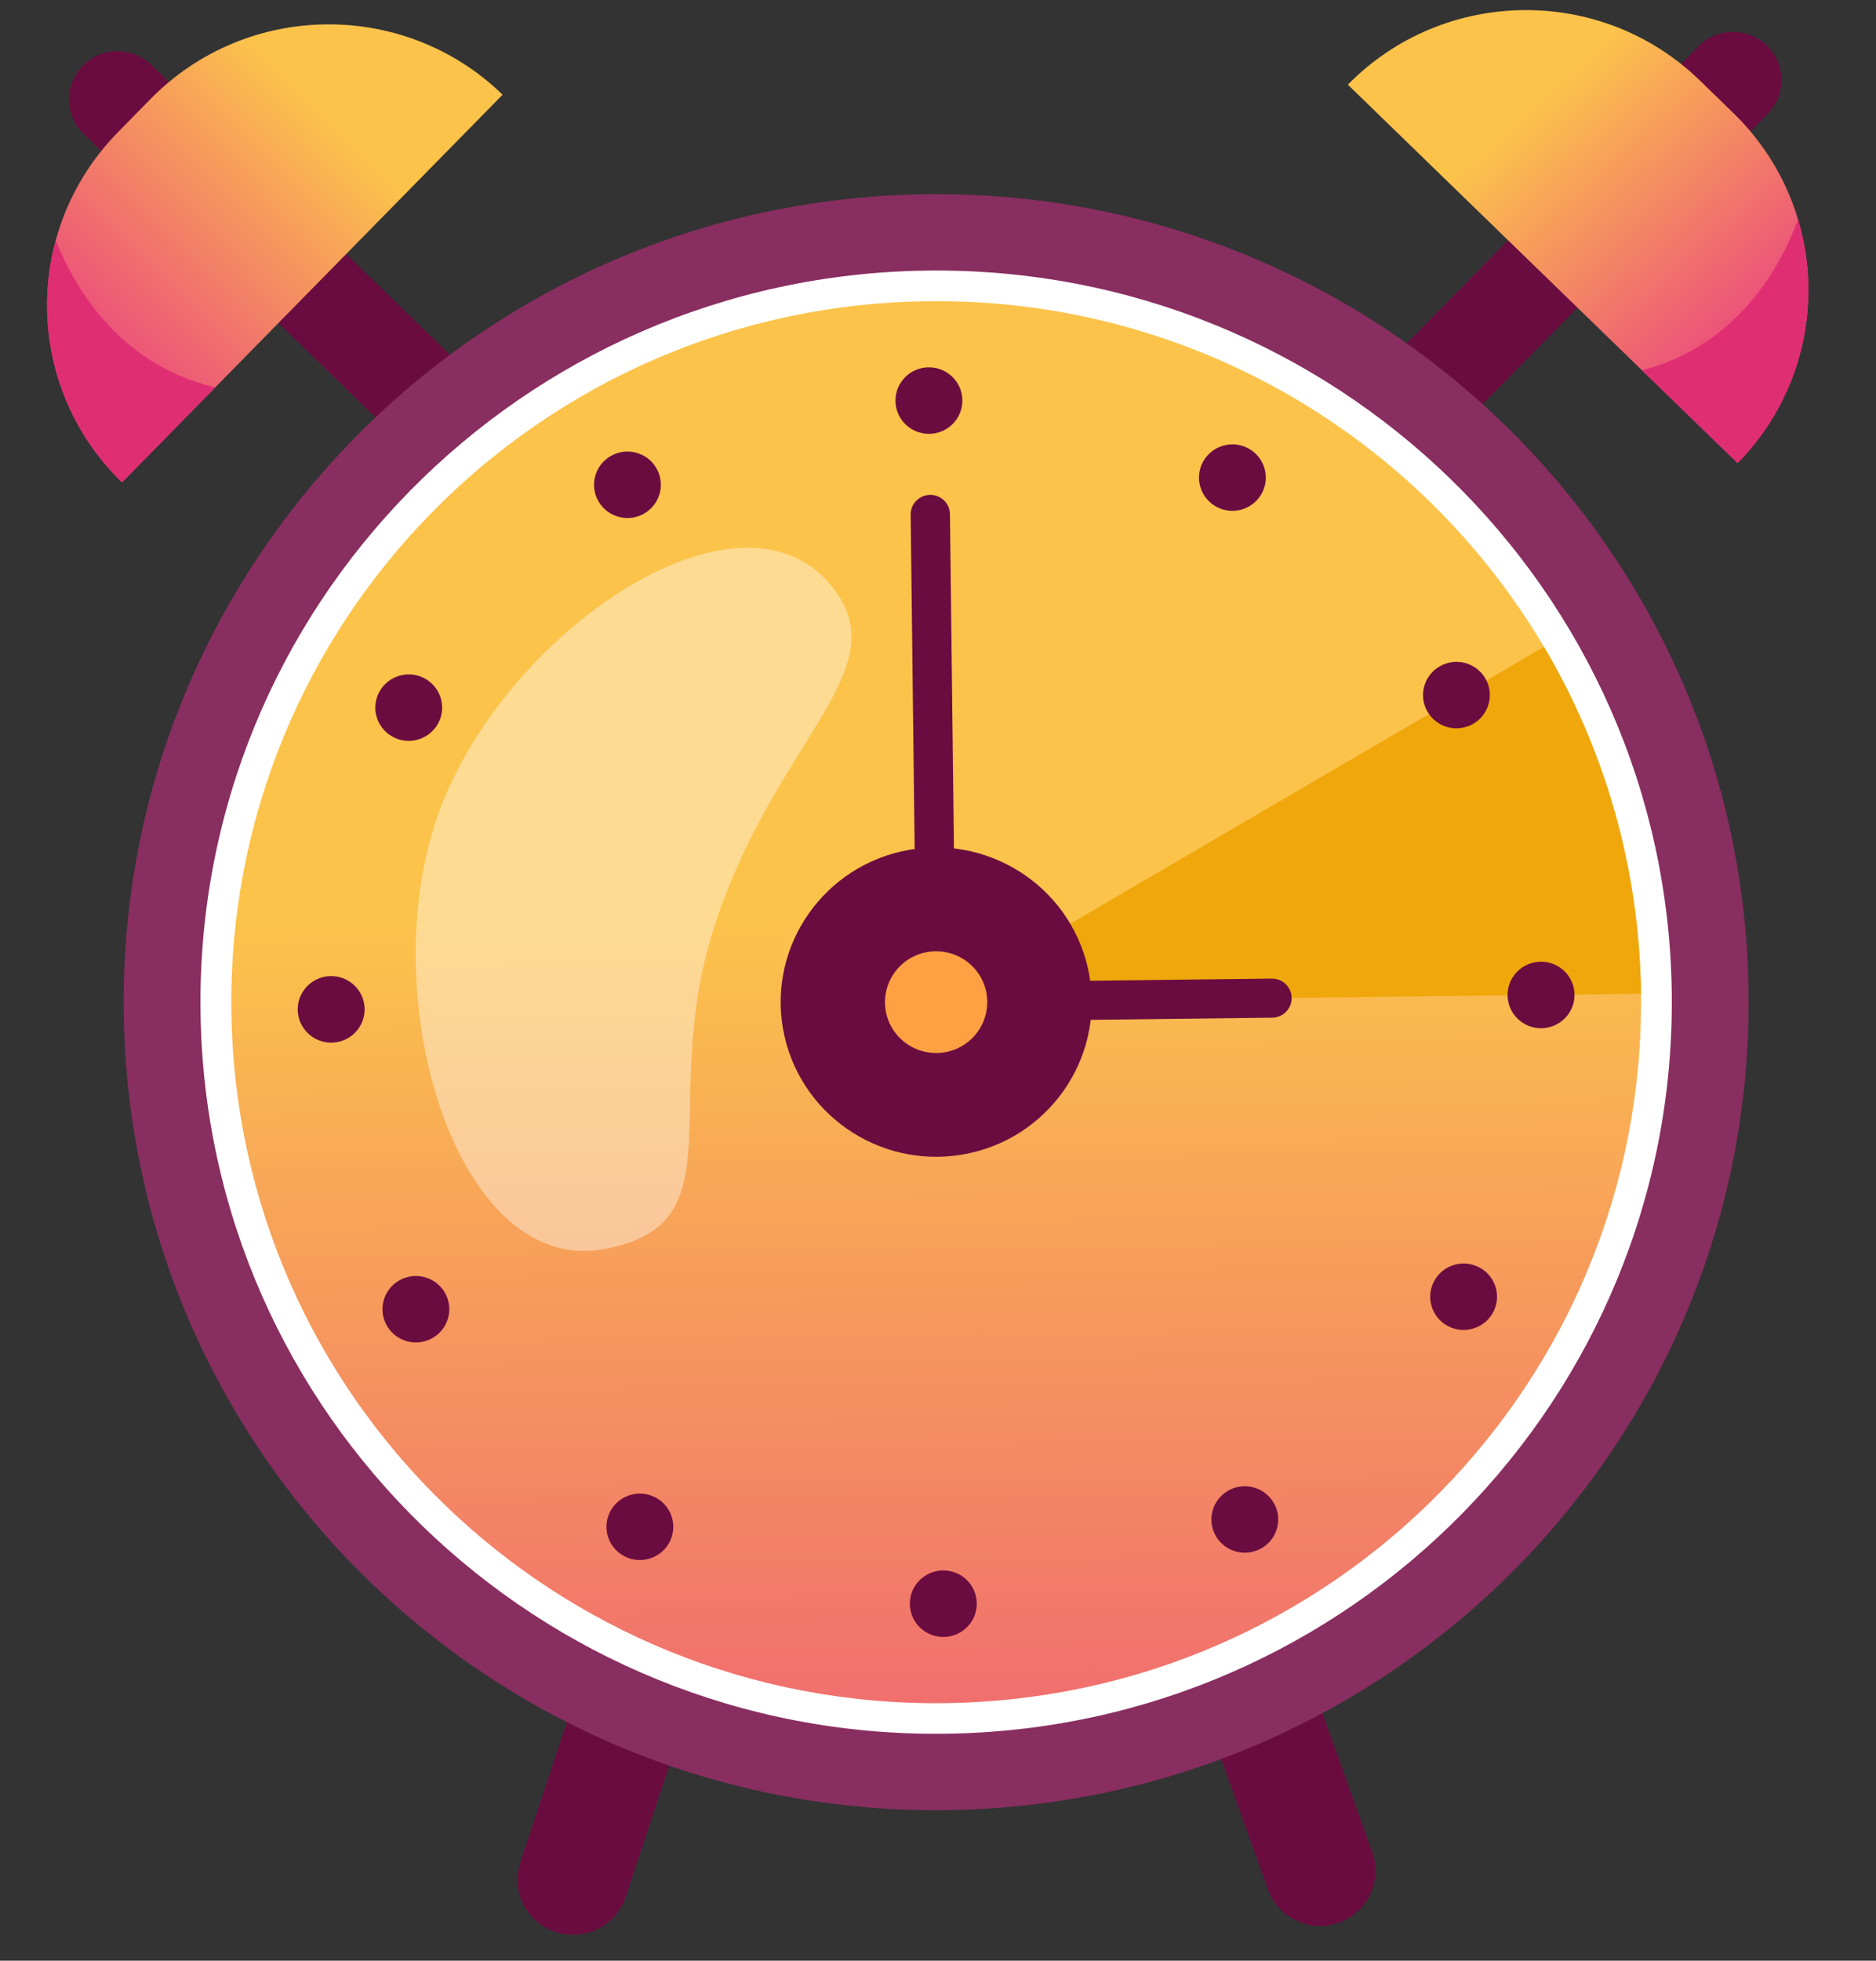 <svg width="112" height="117" viewBox="0 0 112 117" fill="none" xmlns="http://www.w3.org/2000/svg">
<rect x="0" y="0" width="112" height="117" fill="#333333" stroke="none"/>
<path d="M33.169 115.291C31.434 114.721 30.493 112.863 31.067 111.139L34.463 100.914C35.037 99.189 36.906 98.254 38.641 98.824C40.376 99.394 41.316 101.252 40.743 102.976L37.346 113.201C36.773 114.926 34.904 115.861 33.169 115.291Z" fill="#6A0C40"/>
<path d="M79.925 114.733C81.646 114.122 82.542 112.242 81.928 110.532L78.288 100.391C77.674 98.68 75.783 97.79 74.062 98.401C72.341 99.012 71.445 100.892 72.06 102.602L75.699 112.744C76.314 114.454 78.205 115.345 79.925 114.733Z" fill="#6A0C40"/>
<path d="M4.94 3.92C3.824 5.056 3.846 6.878 4.989 7.988L25.86 28.245C26.323 28.694 27.061 28.685 27.513 28.225L29.927 25.767C30.379 25.307 30.37 24.573 29.907 24.124L9.033 3.871C7.89 2.762 6.056 2.784 4.94 3.92Z" fill="#6A0C40"/>
<path d="M30.004 5.654L7.281 28.785C3.295 24.912 1.966 19.348 3.325 14.35C3.962 11.995 5.202 9.765 7.036 7.894L8.987 5.908C11.856 2.987 15.642 1.5 19.446 1.454C23.253 1.409 27.077 2.805 30.008 5.653L30.004 5.654Z" fill="url(#paint0_linear_2054_15472)"/>
<path d="M12.856 23.111L7.286 28.781C3.295 24.912 1.966 19.348 3.326 14.35C4.603 17.502 7.316 21.81 12.852 23.115L12.856 23.111Z" fill="#E02E73"/>
<path d="M105.489 2.721C106.632 3.83 106.654 5.653 105.537 6.789L85.156 27.538C84.704 27.998 83.965 28.006 83.502 27.557L81.03 25.158C80.567 24.709 80.559 23.975 81.011 23.515L101.396 2.77C102.513 1.633 104.346 1.612 105.489 2.721Z" fill="#6A0C40"/>
<path d="M80.469 5.053L103.737 27.636C107.631 23.672 108.83 18.078 107.348 13.11C106.656 10.771 105.363 8.572 103.484 6.745L101.487 4.806C98.552 1.954 94.728 0.558 90.929 0.603C87.121 0.649 83.332 2.135 80.469 5.053Z" fill="url(#paint1_linear_2054_15472)"/>
<path d="M98.034 22.098L103.737 27.633C107.63 23.67 108.83 18.075 107.348 13.107C106.146 16.289 103.536 20.66 98.034 22.098Z" fill="#E02E73"/>
<path d="M56.464 108.015C83.252 107.696 104.71 85.851 104.393 59.224C104.075 32.597 82.102 11.27 55.314 11.589C28.526 11.909 7.068 33.754 7.386 60.381C7.703 87.008 29.676 108.335 56.464 108.015Z" fill="#892E60"/>
<path d="M56.409 103.457C80.665 103.168 100.095 83.388 99.807 59.278C99.519 35.167 79.623 15.857 55.368 16.146C31.112 16.435 11.682 36.215 11.97 60.325C12.257 84.436 32.154 103.746 56.409 103.457Z" fill="white"/>
<path d="M97.971 59.3C98.247 82.402 79.63 101.354 56.389 101.631C33.147 101.908 14.088 83.406 13.812 60.304C13.537 37.202 32.15 18.25 55.391 17.973C71.03 17.786 84.772 26.101 92.177 38.599C95.776 44.677 97.881 51.743 97.971 59.3Z" fill="url(#paint2_linear_2054_15472)"/>
<path d="M97.97 59.298L55.888 59.8L92.176 38.597C95.774 44.675 97.88 51.741 97.97 59.298Z" fill="#F0A70C"/>
<path d="M57.455 23.88C57.442 22.785 56.536 21.905 55.434 21.919C54.332 21.932 53.447 22.832 53.46 23.928C53.473 25.023 54.379 25.902 55.481 25.889C56.584 25.876 57.468 24.976 57.455 23.88Z" fill="#6A0C40"/>
<path d="M56.341 97.682C57.444 97.669 58.327 96.77 58.314 95.673C58.301 94.577 57.396 93.698 56.293 93.712C55.19 93.725 54.306 94.624 54.32 95.721C54.333 96.817 55.237 97.695 56.341 97.682Z" fill="#6A0C40"/>
<path d="M92.026 61.357C93.129 61.344 94.013 60.444 94 59.348C93.987 58.251 93.082 57.373 91.979 57.386C90.876 57.4 89.992 58.299 90.005 59.396C90.018 60.492 90.923 61.37 92.026 61.357Z" fill="#6A0C40"/>
<path d="M19.796 62.217C20.899 62.203 21.782 61.304 21.769 60.207C21.756 59.111 20.852 58.233 19.748 58.246C18.645 58.259 17.762 59.158 17.775 60.255C17.788 61.351 18.693 62.23 19.796 62.217Z" fill="#6A0C40"/>
<path d="M39.175 27.917C38.613 26.975 37.389 26.663 36.442 27.223C35.495 27.782 35.181 28.998 35.743 29.939C36.306 30.881 37.529 31.193 38.476 30.634C39.424 30.074 39.737 28.858 39.175 27.917Z" fill="#6A0C40"/>
<path d="M76.032 89.66C75.47 88.719 74.247 88.407 73.299 88.966C72.352 89.525 72.038 90.741 72.601 91.683C73.163 92.624 74.387 92.936 75.334 92.377C76.281 91.817 76.595 90.601 76.032 89.66Z" fill="#6A0C40"/>
<path d="M87.969 43.183C88.916 42.624 89.23 41.408 88.667 40.467C88.105 39.525 86.881 39.213 85.934 39.773C84.987 40.332 84.673 41.548 85.236 42.489C85.798 43.431 87.021 43.742 87.969 43.183Z" fill="#6A0C40"/>
<path d="M25.846 79.83C26.794 79.271 27.108 78.055 26.545 77.113C25.983 76.172 24.759 75.86 23.812 76.419C22.865 76.978 22.551 78.194 23.113 79.136C23.676 80.077 24.899 80.389 25.846 79.83Z" fill="#6A0C40"/>
<path d="M25.378 40.497C24.418 39.96 23.202 40.301 22.662 41.256C22.122 42.21 22.465 43.419 23.425 43.955C24.386 44.492 25.601 44.151 26.141 43.196C26.681 42.242 26.338 41.033 25.378 40.497Z" fill="#6A0C40"/>
<path d="M88.356 75.65C87.396 75.114 86.18 75.454 85.641 76.409C85.101 77.364 85.444 78.572 86.404 79.109C87.364 79.645 88.58 79.304 89.12 78.349C89.659 77.395 89.317 76.186 88.356 75.65Z" fill="#6A0C40"/>
<path d="M75.316 29.47C75.856 28.515 75.513 27.307 74.553 26.77C73.592 26.234 72.377 26.575 71.837 27.529C71.297 28.484 71.64 29.692 72.6 30.229C73.56 30.765 74.776 30.424 75.316 29.47Z" fill="#6A0C40"/>
<path d="M39.94 92.079C40.48 91.124 40.137 89.916 39.177 89.38C38.216 88.843 37.001 89.184 36.461 90.139C35.921 91.093 36.264 92.302 37.224 92.838C38.184 93.374 39.4 93.034 39.94 92.079Z" fill="#6A0C40"/>
<path d="M57.488 68.89C62.539 68.013 65.919 63.233 65.038 58.212C64.156 53.191 59.347 49.832 54.296 50.709C49.245 51.586 45.865 56.367 46.746 61.388C47.628 66.408 52.437 69.767 57.488 68.89Z" fill="#6A0C40"/>
<path d="M56.944 65.794C60.274 65.216 62.503 62.063 61.922 58.753C61.34 55.442 58.169 53.227 54.839 53.806C51.508 54.384 49.28 57.536 49.861 60.847C50.442 64.157 53.613 66.372 56.944 65.794Z" fill="#6A0C40"/>
<path d="M75.954 60.727L54.729 60.98L54.368 30.709C54.361 30.065 54.878 29.538 55.527 29.53C56.176 29.522 56.706 30.037 56.714 30.682L57.047 58.621L75.926 58.396C76.575 58.388 77.105 58.902 77.113 59.547C77.12 60.192 76.603 60.719 75.954 60.727Z" fill="#6A0C40"/>
<path opacity="0.4" d="M42.819 54.752C46.582 43.819 53.658 39.895 49.635 34.958C44.069 28.127 29.854 37.863 26.09 48.796C22.327 59.73 27.296 76.088 36.003 74.546C44.339 73.071 39.056 65.685 42.819 54.752Z" fill="white"/>
<path d="M55.925 62.835C57.611 62.815 58.961 61.44 58.941 59.764C58.922 58.089 57.538 56.746 55.852 56.766C54.167 56.786 52.816 58.161 52.836 59.837C52.856 61.513 54.239 62.855 55.925 62.835Z" fill="#FFA143"/>
<defs>
<linearGradient id="paint0_linear_2054_15472" x1="25.444" y1="3.942" x2="5.026" y2="24.092" gradientUnits="userSpaceOnUse">
<stop offset="0.219" stop-color="#FCC34B"/>
<stop offset="1" stop-color="#E93C83"/>
</linearGradient>
<linearGradient id="paint1_linear_2054_15472" x1="87.032" y1="3.208" x2="104.92" y2="22.902" gradientUnits="userSpaceOnUse">
<stop offset="0.198" stop-color="#FCC34B"/>
<stop offset="1" stop-color="#E93C83"/>
</linearGradient>
<linearGradient id="paint2_linear_2054_15472" x1="55.393" y1="17.973" x2="56.731" y2="130.147" gradientUnits="userSpaceOnUse">
<stop offset="0.328" stop-color="#FCC34B"/>
<stop offset="1" stop-color="#E93C83"/>
</linearGradient>
</defs>
</svg>
